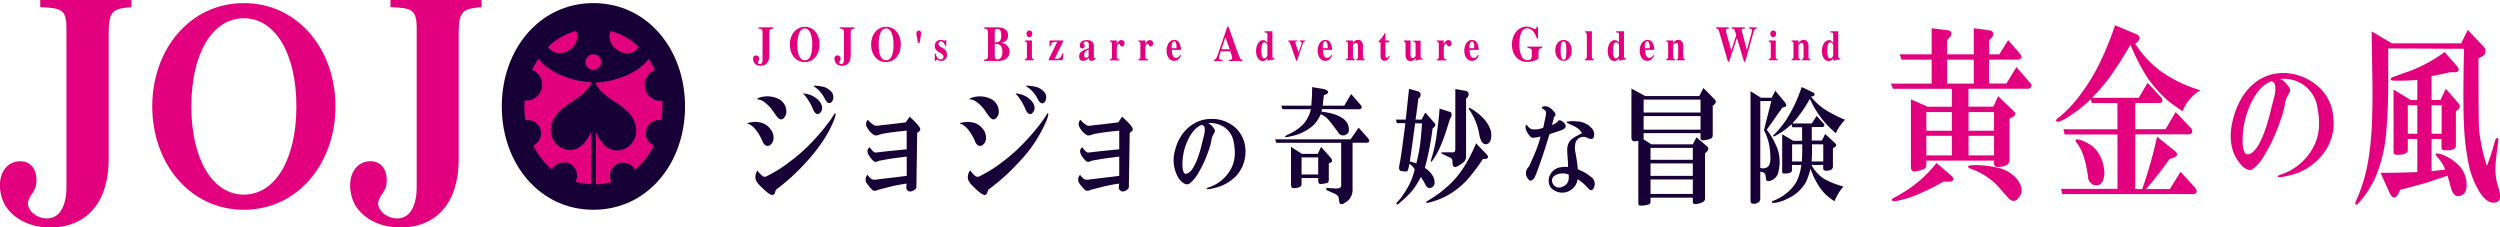 <svg xmlns="http://www.w3.org/2000/svg" viewBox="0 0 644.19 58.61"><defs><style>.cls-1{fill:#e2007f;}.cls-2{fill:#160035;}</style></defs><title>アセット 1</title><g id="レイヤー_2" data-name="レイヤー 2"><g id="レイヤー_1-2" data-name="レイヤー 1"><path class="cls-1" d="M587.5,20.33a5.29,5.29,0,0,1,2.5,2.55,1,1,0,0,1-.11,1.05,13.9,13.9,0,0,0-1,2.1,2.94,2.94,0,0,0-.11.75,25.53,25.53,0,0,1-1.32,4.66,43.45,43.45,0,0,1-4.16,8.86,11,11,0,0,1-2.86,3.3c-1.11.6-2.42-.19-3.93-2.4-1.82-2.71-2.19-6.49-1.08-10.6,2.21-8.4,7.77-12,13.35-11.78A13.79,13.79,0,0,1,597,22a11.44,11.44,0,0,1,4.17,7.67,12.88,12.88,0,0,1-3.05,10.57,14.93,14.93,0,0,1-7.91,4.89c-2,.5-3.06.64-3.22.45s.09-.4.73-.6a14.61,14.61,0,0,0,8-6.41c1.83-3,2.3-6.35,1.42-10.85a8.58,8.58,0,0,0-4.63-6.46,8.73,8.73,0,0,0-5-.9m-2.26.6c-2.53.9-4.61,3.56-6.19,8a21.77,21.77,0,0,0-1.19,7.21,8.17,8.17,0,0,0,.24,2.39c.24.9.63,1.31,1.19,1.2,1.27-.19,2.5-1.7,3.69-4.5a41.62,41.62,0,0,0,2-6.3L586,25a7,7,0,0,0,.24-3,1.27,1.27,0,0,0-1-1.05"/><path class="cls-1" d="M502.94,22.88H487.81l-.61-1.34h10.54V15.37H490L489.49,14h8.25V7.28l4.44.57a.92.92,0,0,1,.43,1.48,8.15,8.15,0,0,1-.89,1V14h6.87V7.28l4.28.57a1,1,0,0,1,.5,1.61,5.22,5.22,0,0,1-.8.9V14h2.6l2.29-3.66,3,3.47c.62.76.51,1.28-.3,1.54h-7.64v6.17H517l2.59-4.24s3.61,4.17,3.72,4.32c.35.46.18.89-.51,1.26H507.22v4.63h6.42l1.23-2.7,4,3.86c.62.51.52,1-.3,1.54l-.76.39V40.81a2,2,0,0,1-.46,1.55,3.69,3.69,0,0,1-1.68.58c-1.23.25-1.84,0-1.84-.77v-.78H496.37v1a1.2,1.2,0,0,1-1.07,1.34l-1.38.39c-1,.26-1.53-.13-1.53-1.15V25.59l4.29,1.92h6.26ZM500.8,46.79a57.4,57.4,0,0,1-6.57,3.27,25.73,25.73,0,0,1-5.65,1.74c-.92.12-1.11-.08-1.08-.38s.66-.54.9-.66c.88-.44,1.94-1.11,2.29-1.32A32.53,32.53,0,0,0,499,42l3.83,3.28c.76.67.59,1.37-.31,1.54Zm-4.43-13.11h6.57V28.87h-6.57Zm0,6.36h6.57V35h-6.57Zm5.35-18.5h6.87V15.37h-6.87Zm7.64,21a27.38,27.38,0,0,1,5.81.78,8.68,8.68,0,0,1,4.74,3.08c1.11,1.55,1.32,2.9.6,4.05q-1.37,2.31-3,.58-.91-1-2.9-3.27A17.72,17.72,0,0,0,508,43.55a2.75,2.75,0,0,1-.9-.49c-.12-.18.05-.32.5-.4a9.74,9.74,0,0,1,1.79-.12m-2.14-8.86h6.57V28.87h-6.57Zm0,6.36h6.57V35h-6.57Z"/><path class="cls-1" d="M538.74,25.59a37.71,37.71,0,0,1-6.88,5.2,7.89,7.89,0,0,1-1.54.58c-.58.1-.75-.4,0-1a6.43,6.43,0,0,0,.77-.58,31.94,31.94,0,0,0,5.51-6.17Q541.34,17.3,545,6.51l5.5,2.31c1,.51,1.07,1.23.15,2.12l-.46.38c.51.77,1.18,1.67,2,2.7a26.31,26.31,0,0,0,4.74,4.44A35,35,0,0,0,567,23.27a10.58,10.58,0,0,0-2.76,2.32,9.81,9.81,0,0,0-1.83,3.08q-2.59-1.74-3.51-2.5a32.35,32.35,0,0,1-5.82-6.55,57,57,0,0,1-4.12-8.1c-1.32,2.31-2.6,4.37-3.82,6.16a43.74,43.74,0,0,1-6.11,7.52h12.07l2.29-3.85L556.77,25c.65.77.53,1.48-.3,1.54H550.2V33.3H558l2.61-4.43,3.82,4c.76.79.62,1.64-.46,1.74H550.2V48.71H552a112.18,112.18,0,0,0,3.82-13.49l4.58,3.67c.87.76.8,1.24-.3,1.73l-1.07.38A96.7,96.7,0,0,1,553,48.71h6.12l2.75-4.43,3.66,4c.75.83.65,1.61-.3,1.73H531.4l-.31-1.35h14.53V34.65H532l-.3-1.35h13.91V26.55h-6.57Zm-3.67,11.17c-.38-.57-.31-.86.22-.86a7.29,7.29,0,0,1,2.08.7,10.83,10.83,0,0,1,1.83,1.13,7.81,7.81,0,0,1,2.14,2.89,9.7,9.7,0,0,1,.81,2.91,5.23,5.23,0,0,1-.48,3.4,1.66,1.66,0,0,1-1.56.83c-.81,0-1.47-.52-2-1.54-.52-4.65-1.64-7.65-2.75-9.07Z"/><path class="cls-1" d="M615.39,12.48V21q0,7.14-.46,12.34a37.86,37.86,0,0,1-2.75,12.14,26.58,26.58,0,0,1-2.78,4.81,16.87,16.87,0,0,1-1.81,2.17c-.53.52-.89.28-.61-.43a42.45,42.45,0,0,0,3.37-11.37,84.24,84.24,0,0,0,.91-11.37c.1-3,.1-6.74,0-11.37l-.15-9.83,5.2,3.08h17.88l1.69-3.47,4,4.24a1.59,1.59,0,0,1-.46,2.69l-.77.39v2.51q0,14.46.16,16a45.84,45.84,0,0,0,2,9.25,59.19,59.19,0,0,0,2-6.17c.2-.8.42-1.16.73-1s.22.37.19.86-.31,2-.62,5.12a16,16,0,0,0,.31,5.49c.41,1.41.67,2.37.77,2.88.2,1.16-.1,1.86-.92,2.12-1.43.51-2.85-.32-4.28-2.5a22,22,0,0,1-3-7.91,63.28,63.28,0,0,1-1.08-9.44q-.3-5.4,0-19.66ZM626.55,35.8v8.29c1.22-.13,2.39-.25,3.51-.39a9,9,0,0,0-1.84-3c-.66-.75-.83-1.16-.31-1.18a5.94,5.94,0,0,1,1.93.55,11.39,11.39,0,0,1,3.29,2.13,7.2,7.2,0,0,1,2.44,5c.1,1.67-.31,2.69-1.23,3.08-1.32.64-2.23.06-2.75-1.74l-.91-3.27-5.81,1.93-6.42,1.73-.46,1q-1.08,1.93-2.14,0l-2.45-5.4q4.89,0,9.48-.19V35.8h-2.45v2.89c0,.65-.61,1-1.83,1.16s-1.84-.06-1.84-.58V23.09l4.44,2.69h1.68v-5.2a56.73,56.73,0,0,1-6.23.2c-.43-.06-.65-.2-.65-.4s.26-.45.76-.58l2.76-1a36.9,36.9,0,0,0,10.39-5.39l3.22,3.65c.6.78.54,1.38-.31,1.55h-1.53c-1.53.38-3.11.71-4.74,1v6.16h2.3l1.37-2.9,3.2,3.67c.62.64.51,1.28-.29,1.92l-.31.2v8.86a1,1,0,0,1-.79,1,6.7,6.7,0,0,1-1.92.2c-.64,0-1-.22-1-.62V35.8Zm-6.12-1.34h2.45V27.13h-2.45Zm6.12,0h2.6V27.13h-2.6Z"/><path class="cls-2" d="M311.31,31.75A3.69,3.69,0,0,1,313,33.46a.7.7,0,0,1-.09.71,12.37,12.37,0,0,0-.63,1.31,3.05,3.05,0,0,0-.12.64,17.35,17.35,0,0,1-.88,3.09,28.4,28.4,0,0,1-2.86,5.95,7.83,7.83,0,0,1-2,2.2c-.69.37-1.7,0-2.75-1.51a9,9,0,0,1-.84-7.3c1.2-4.76,5-7.92,9.21-7.9a9,9,0,0,1,6,2,8,8,0,0,1,2.82,5.21,9.34,9.34,0,0,1-2.29,7.44,11.32,11.32,0,0,1-5.41,3.09c-1.37.34-2.1.43-2.2.3s.05-.26.48-.4a10,10,0,0,0,5.47-4.3c1.25-2,1.58-4.27,1-7.3a5.78,5.78,0,0,0-3.18-4.34,6.08,6.08,0,0,0-3.43-.6m-1.55.4c-1.74.61-3.16,2.39-4.24,5.35a14.31,14.31,0,0,0-.82,4.84,6,6,0,0,0,.16,1.61c.16.61.44.88.82.81.87-.13,1.71-1.14,2.53-3a26.91,26.91,0,0,0,1.38-4.23l.66-2.63a4.62,4.62,0,0,0,.16-2,.86.86,0,0,0-.65-.7"/><path class="cls-2" d="M328.57,35.9H348l2.1-3,2.4,2.72c.49.6.43,1-.2,1.16h-3.78V48.58a4,4,0,0,1-.93,2.88,8.11,8.11,0,0,1-1.37,1c-.66.3-1,.15-1.13-.45,0-.09-.06-.57-.08-.68a3.59,3.59,0,0,0-.15-.68,2.24,2.24,0,0,0-1.05-.78l-1.63-.74s-.42-.11-.45-.4.17-.32.62-.28c.77.06,1.39.12,1.88.12s1-.08,1.15-.25.28-.52.21-1V36.8H328.88Zm12.05-7.78-.11.65a19.68,19.68,0,0,1,3.25.65c2.09.69,3.32,1.68,3.67,3s.1,2-.74,2.33a1.39,1.39,0,0,1-1.88-.65q-2-2.71-2.62-3.37a4.64,4.64,0,0,0-1.88-1.29,9.2,9.2,0,0,1-1.89,2.85,12.4,12.4,0,0,1-5.87,2.84c-1.32.38-1.75.13-1.17-.19l.89-.46a11.74,11.74,0,0,0,3.64-2.58,8.73,8.73,0,0,0,1.88-3.76h-7.33l-.32-.91h7.75a47.75,47.75,0,0,0,.21-4.78l2.7.44a4.3,4.3,0,0,1,.84.24c.8.39.78.86-.05,1.22l-.45.17c-.14,1.12-.25,2-.31,2.71h5.55l1.78-3L350.57,27c.47.53.42,1-.21,1.16Zm-5.24,17.75v1.42c0,.52-.17.82-.53.91a3.41,3.41,0,0,1-1.77.26c-.29-.09-.42-.44-.42-1V37.84l2.82,1.81h4.09l.83-1.81,2.52,2.85q.74.9-.21,1.29l-.31.13v4.14c0,.52-.14.83-.42.91a12.65,12.65,0,0,1-1.67.26c-.43,0-.64-.3-.64-.9v-.65Zm0-.91h4.29V40.55h-4.29Z"/><path class="cls-2" d="M400.39,30.38l-.48,1.8a3.19,3.19,0,0,0,1.14-.55,4.17,4.17,0,0,0,.32-.35c.33-.42.75-.4,1.45.2a1.55,1.55,0,0,1,.57.7c.21.61-.19,1-.89,1.31l-3.24,1.1c-1.08,3.54-1.89,6-2.43,7.52s-.9,2.46-1.22,3.2a1.9,1.9,0,0,1-1,1.2c-.38.13-.73-.1-1.05-.7a2.18,2.18,0,0,1,.08-2.51l.4-.5,1.3-2.9c.43-1,.86-2.17,1.3-3.5.11-.41.24-.84.32-1.21-.65.13-1.21.24-1.7.3a.94.94,0,0,1-1-.4,4.78,4.78,0,0,1-1.14-2c-.06-.54,0-.87.25-1a2.73,2.73,0,0,0,1.29,1.2,5.26,5.26,0,0,0,3-.4c.11-.47.24-1.11.4-1.91a11.75,11.75,0,0,0,.33-2c0-.34-.44-.77-1.14-1.1a.55.55,0,0,1,.2-.34.88.88,0,0,1,.31-.13,2.12,2.12,0,0,1,.69,0,2.66,2.66,0,0,1,1.24.6l.32.3c.76.73,1,1.27.65,1.6a1.32,1.32,0,0,0-.33.5m6.16,15.83a3.8,3.8,0,0,1-1.86,2.8,3.87,3.87,0,0,1-4.14,0,2.53,2.53,0,0,1-1.37-1.8,3.38,3.38,0,0,1,.48-2.5,3.63,3.63,0,0,1,1.95-1.51,7,7,0,0,1,2.51-.19L404,41.4c-.11-1.27-.16-2.1-.16-2.5a4.27,4.27,0,0,1,.56-2.41,5.18,5.18,0,0,1,1.78-1.4l1.47-.8a4.61,4.61,0,0,0-1.71-1.6,19.69,19.69,0,0,0-1.94-.91c-.27-.13-.36-.26-.24-.4a6.5,6.5,0,0,1,2.42-.1A5.26,5.26,0,0,1,410,32.89a2.38,2.38,0,0,1,.73,2.3.71.71,0,0,1-.89.6,2.13,2.13,0,0,1-.89-.3,2.07,2.07,0,0,0-2.43.4,1.85,1.85,0,0,0-.52.81,5.53,5.53,0,0,0,0,2.8c.19,1.07.41,2.43.57,4.1.43.21.86.41,1.3.6a10.38,10.38,0,0,1,2,1.31,2.23,2.23,0,0,1,1,2.4c-.22.74-.52,1.1-.9,1.1-.16,0-.37-.13-.64-.4a5.25,5.25,0,0,1-.57-.6,11.55,11.55,0,0,0-2.19-1.8M404.2,45a3.43,3.43,0,0,0-1.86-.29,3.36,3.36,0,0,0-1.79.6,1.49,1.49,0,0,0-.48,1.9,1.81,1.81,0,0,0,2.51.91q1.95-.7,1.62-3.12"/><path class="cls-2" d="M422.16,36.28a5.47,5.47,0,0,1-1.15.13c-.42-.08-.63-.43-.63-1V22.82l3.56,1.94h13.93l1.05-2.08,2.83,2.85q.84.78-.21,1.56l-.21.12v7.52a1,1,0,0,1-.52,1,5.65,5.65,0,0,1-1.78.39q-.84.14-.84-.51v-1.3H423.52V35.9l2,1.29H436.2l.94-1.81,2.72,2.33c.49.43.42.95-.21,1.55l-.31.26V51.05a1,1,0,0,1-.52,1,5,5,0,0,1-1.78.52c-.56.09-.84-.13-.84-.64v-1H425.3v1a.69.69,0,0,1-.52.77,6.14,6.14,0,0,1-2.31.26c-.2-.08-.31-.3-.31-.65ZM423.52,29h14.67V25.66H423.52Zm0,4.41h14.67v-3.5H423.52Zm1.78,7.77h10.9V38.1H425.3Zm0,4.14h10.9V42.11H425.3Zm0,4.66h10.9V46.25H425.3Z"/><path class="cls-2" d="M455.25,33.44a16.23,16.23,0,0,1,2.2,3.62,9.42,9.42,0,0,1,1.05,3.49,9.71,9.71,0,0,1-.21,3.5,3,3,0,0,1-2.3,2.59c-.49.09-.81,0-.94-.39a7.36,7.36,0,0,0-.11-1c-.13-.87-1-1-1.36-1v6.87a1.09,1.09,0,0,1-.74,1.16,1.77,1.77,0,0,1-1.46.13c-.21-.08-.31-.39-.31-.9v-28l2.72,1.68h2.72l.94-1.81L460,26.44c.42.61.34,1-.21,1.17l-.52.12Zm-1.67,9.83a2.11,2.11,0,0,0,1.89-.25c.48-.35.73-1.12.73-2.33A22,22,0,0,0,456,38.1a13.65,13.65,0,0,0-1.47-4.54l1.89-7.51h-2.83Zm13.2-.77A8.31,8.31,0,0,0,468,44.31a10,10,0,0,0,2.1,1.82A22.63,22.63,0,0,0,475,48.07c-.42.51-.8,1-1.16,1.55a24.39,24.39,0,0,0-1.15,2.21,12.26,12.26,0,0,1-3.76-3.5,20.5,20.5,0,0,1-2.42-4.92,17.23,17.23,0,0,1-1.15,3.5,10.37,10.37,0,0,1-5,4.39,9.29,9.29,0,0,1-3.35,1c-.7,0-.64-.4.42-.77a12.13,12.13,0,0,0,2.87-1.72A10,10,0,0,0,463,46.64a13.21,13.21,0,0,0,1.15-4.14h-2.41v1.43c0,.43-.46.68-1.36.77h-.73c-.29,0-.42-.17-.42-.52V34.6l2.83,1.68h2.3V32.79h-2.52l-.21-.78a18.72,18.72,0,0,1-4.34,3.08c-.28.17-.51-.08-.32-.26s.32-.31.46-.44a24.06,24.06,0,0,0,3.26-4.19,37.75,37.75,0,0,0,3.56-7.77l3,1.42c.47.3.41.7,0,.91l-.62.13a15.17,15.17,0,0,0,3.87,3.49,32,32,0,0,0,4.93,2.47,13.42,13.42,0,0,0-2.41,3.49L471.6,33a23.31,23.31,0,0,1-2.62-3,27.3,27.3,0,0,1-2.62-4.54,32.17,32.17,0,0,1-4.51,6.35h5l1.26-1.94,1.78,1.94c.35.43.28.73-.21.91h-2.83v3.49h2.62l.84-1.68,2.52,2.33c.48.43.41.82-.22,1.17l-.31.13v4.66a1,1,0,0,1-.42.9,2.61,2.61,0,0,1-1.36.26c-.49,0-.73-.21-.73-.64V42.5Zm-5-5.31V41.6h2.51c.07-.87.11-2.34.11-4.41Zm5.13,0c0,1.73,0,3.19-.1,4.41h3V37.19Z"/><path class="cls-2" d="M233.61,47.31a40.52,40.52,0,0,0-4.22.8c-1.73.45-2.78.72-3.14.8a1.48,1.48,0,0,1-1.36.13,11.41,11.41,0,0,1-.84-.9c-.29-.35-.57-.72-.83-1.1a1.81,1.81,0,0,1,.32-2,4.34,4.34,0,0,0,1,1.07,2,2,0,0,0,1.41.14c1.45-.18,6.46-.76,7.69-.94V40.35l-4.12.53-3,.54-.65.27a.88.88,0,0,1-.87-.27,6.77,6.77,0,0,1-1-1.21c-.65-1-.62-1.74.11-2.28.57.82,1,1.26,1.29,1.35s1.48-.14,4.23-.41l4-.4V33.66c-2.67.26-4.7.53-6.07.79a4.61,4.61,0,0,0-1,.27,2,2,0,0,1-1.2.14A4.73,4.73,0,0,1,223.53,33a1.61,1.61,0,0,1,.11-2.14,5.91,5.91,0,0,0,1.73,1.48,2.88,2.88,0,0,0,1.2,0c.64-.1,1.44-.18,2.38-.27l4.44-.54,1-1.47c1.66,1.51,2.56,2.54,2.71,3.08a.62.62,0,0,1-.21.67,3.39,3.39,0,0,1-.55.4l-.21,13.92a.83.83,0,0,1-.33.67c-1.08.8-1.84.72-2.28-.26Z"/><path class="cls-2" d="M288.37,47.31a41.05,41.05,0,0,0-4.22.8c-1.72.45-2.77.72-3.13.8a1.5,1.5,0,0,1-1.37.13c-.1-.06-.65-.69-.84-.9s-.56-.72-.83-1.1a1.83,1.83,0,0,1,.33-2,4.34,4.34,0,0,0,1,1.07,2,2,0,0,0,1.41.14c1.45-.18,6.46-.76,7.68-.94V40.35l-4.11.53-3,.54-.65.27a.88.88,0,0,1-.87-.27,7.3,7.3,0,0,1-1-1.21c-.64-1-.61-1.74.11-2.28.58.82,1,1.26,1.3,1.35s1.48-.14,4.22-.41l4-.4V33.66c-2.67.26-4.69.53-6.06.79a4.64,4.64,0,0,0-1,.27,2,2,0,0,1-1.19.14A4.73,4.73,0,0,1,278.3,33a1.61,1.61,0,0,1,.11-2.14,5.91,5.91,0,0,0,1.73,1.48,2.84,2.84,0,0,0,1.19,0c.65-.1,1.45-.18,2.39-.27l4.43-.54,1-1.47c1.66,1.51,2.57,2.54,2.71,3.08a.61.61,0,0,1-.22.67,2.78,2.78,0,0,1-.54.4l-.22,13.92a.82.82,0,0,1-.32.67c-1.08.8-1.84.72-2.28-.26Z"/><path class="cls-2" d="M196.53,36.49c-1.05-2.35-2.19-3.79-3.29-4.38a4.88,4.88,0,0,0-.58-.23c-.14-.06-.08-.16.19-.23a6.75,6.75,0,0,1,3-.1,4.28,4.28,0,0,1,2.66,1.7,3.39,3.39,0,0,1,.81,2.42,2.29,2.29,0,0,1-1,1.81c-.73.31-1.34,0-1.84-1m-1.34,7.41a7.32,7.32,0,0,0,1.19,1.34,1,1,0,0,0,1.3.13,33.09,33.09,0,0,0,5.95-3.75,41.63,41.63,0,0,0,4.62-3.95,55.91,55.91,0,0,0,5.45-6.29,22.78,22.78,0,0,0,1.34-2c.17-.28.27-.18.3-.16s.09.58-.45,1.89c-.84,2.06-2.6,5.79-7.31,10.91A53.68,53.68,0,0,1,200,48.85a4,4,0,0,0-.32.8.74.74,0,0,1-.44.54c-.5.27-1.65-.54-3.46-2.41a5,5,0,0,1-1-1.34,2.81,2.81,0,0,1,.44-2.54m-.05-18.55a6.48,6.48,0,0,1,5-.05,3.67,3.67,0,0,1,2.45,3.23,2.4,2.4,0,0,1-.38,1.57c-.61.9-1.3.88-2.07-.08-.24-.31-.47-.64-.7-.95a9.61,9.61,0,0,0-2.85-3,3.31,3.31,0,0,0-1.38-.47c-.2,0-.19-.14,0-.21m14.28,2.81a15.12,15.12,0,0,0-2-3.46c-.24-.3-.51-.49-.53-.57s.18-.15.63,0a5.67,5.67,0,0,1,3.58,2c.79,1.07.86,2,.21,2.81s-1.33.41-1.9-.75m.64-5.7c-.66-.38-.56-.44-.32-.45a10.85,10.85,0,0,1,2.47.33A4,4,0,0,1,214,23.42a2.11,2.11,0,0,1,.43,2.68c-.56.78-1.26.53-1.84-.54a8.22,8.22,0,0,0-2.56-3.1"/><path class="cls-2" d="M251.3,36.49c-1.06-2.35-2.19-3.79-3.29-4.38a5.64,5.64,0,0,0-.57-.23c-.15-.06-.1-.16.17-.23a6.8,6.8,0,0,1,3-.1,4.31,4.31,0,0,1,2.66,1.7,3.43,3.43,0,0,1,.8,2.42,2.26,2.26,0,0,1-1,1.81c-.73.31-1.34,0-1.84-1M250,43.9a7,7,0,0,0,1.19,1.34,1,1,0,0,0,1.3.13,33.44,33.44,0,0,0,5.95-3.75A41.63,41.63,0,0,0,263,37.67a57,57,0,0,0,5.45-6.29,22.78,22.78,0,0,0,1.34-2c.16-.28.27-.18.31-.16s.08.58-.45,1.89A35.92,35.92,0,0,1,262.35,42a53.68,53.68,0,0,1-7.63,6.84,4.84,4.84,0,0,0-.33.8.73.73,0,0,1-.43.54c-.5.27-1.66-.54-3.46-2.41a4.75,4.75,0,0,1-1-1.34A2.81,2.81,0,0,1,250,43.9m-.06-18.55a6.48,6.48,0,0,1,4.95-.05,3.66,3.66,0,0,1,2.46,3.23,2.34,2.34,0,0,1-.38,1.57c-.61.9-1.3.88-2.08-.08-.23-.31-.46-.64-.7-.95a9.6,9.6,0,0,0-2.84-3,3.31,3.31,0,0,0-1.38-.47c-.2,0-.19-.14,0-.21m14.29,2.81a14.75,14.75,0,0,0-2-3.46c-.24-.3-.51-.49-.53-.57s.18-.15.63,0a5.67,5.67,0,0,1,3.58,2c.79,1.07.86,2,.21,2.81s-1.32.41-1.9-.75m.63-5.7c-.66-.38-.55-.44-.31-.45a10.85,10.85,0,0,1,2.47.33,4,4,0,0,1,1.82,1.08,2.12,2.12,0,0,1,.43,2.68c-.57.78-1.26.53-1.84-.54a8.15,8.15,0,0,0-2.57-3.1"/><path class="cls-2" d="M368.72,41.33q-.21.78.42,0a19.23,19.23,0,0,0,1.79-3.1,43.82,43.82,0,0,0,1.77-4.67l.95-3,.21-.25c.28-.7.24-1.17-.11-1.43l-2.82-.9q-.12,2.58-.84,7.51a38.15,38.15,0,0,1-.95,4.4c-.14.44-.28.91-.42,1.42"/><path class="cls-2" d="M378.29,24.81a.9.9,0,0,0-.45-1.35L375,22.94V38a2.83,2.83,0,0,1-.1,1c-.07.18-.28.26-.63.26h-2.41c-.63,0-.7.14-.21.39s1.19.6,2.09,1a1.08,1.08,0,0,1,.53,1q0,1.7,1,1.32c.09,0,.56-.29.68-.36a6.26,6.26,0,0,0,1.39-1,2.19,2.19,0,0,0,.43-1.42V25.41a1.66,1.66,0,0,0,.55-.6"/><path class="cls-2" d="M380.35,36.93q-3,7.26-7.12,10.88a30.55,30.55,0,0,1-2.6,2.15c-.6.43-2.25,1.51-2.8,1.81s-.47.58.26.45a19.24,19.24,0,0,0,7.55-3.64,21.14,21.14,0,0,0,3.77-3.88c.84-1,1.75-2.28,2.72-3.75h.74q1-.27.21-1.17Z"/><path class="cls-2" d="M384.23,34.08q-.74-3.37-5.13-6.08c-.32-.18-.51-.23-.58-.17s-.07.24.16.55a15.62,15.62,0,0,1,2.51,6.35,5.66,5.66,0,0,0,.43,1.42,1.59,1.59,0,0,0,1,1,1.3,1.3,0,0,0,1.46-1,4,4,0,0,0,.11-2.07"/><path class="cls-2" d="M369.14,48.2c.6-.48.7-1.38.21-2.59a6.2,6.2,0,0,0-2.2-2.34,73.42,73.42,0,0,0,2-10.23l.21-.13c.56-.42.63-.86.21-1.29L367.26,29l-.95,1.82h-1.56c.13-.78.38-2.6.73-5.45a1.28,1.28,0,0,0,.33-.23,1,1,0,0,0,.13-.22,1.56,1.56,0,0,0,.11-.41.94.94,0,0,0-.57-.95l-2.41-.65c-.15,1.39-.42,4-.84,7.91h-2.51l.2.9h2.21c-.43,3.45-.81,6.35-1.16,8.68-.14.86-.28,1.64-.42,2.33s0,1.21.42,1.29a3.51,3.51,0,0,0,1.57.13c.22-.08.42-.73.63-1.94a4.43,4.43,0,0,1,1.36,1.42,19.17,19.17,0,0,1-.84,2.72,20.49,20.49,0,0,1-2,3.63,11.6,11.6,0,0,1-1.78,2.2.38.38,0,0,0,0,.43c.11.17.46,0,1-.56a23.63,23.63,0,0,0,3.35-3.36,30.09,30.09,0,0,0,1.89-3.11c.42.69.84,1.42,1.26,2.2s1.16.85,1.67.39M365.9,37.44a45.34,45.34,0,0,1-.95,4.67c-.49-.17-1-.34-1.67-.52L363.8,38l.84-6.22h1.78c-.14,2.07-.31,4-.52,5.69"/><path class="cls-1" d="M199.24,7.37c-.82.07-1,.3-1,1.22V14.1c0,1.93-.79,2.84-2.29,2.84a2,2,0,0,1-1.17-.3,1.91,1.91,0,0,1-.72-1.4.79.79,0,1,1,1.55,0c0,.39-.3.51-.3.85s.19.41.49.41c.5,0,.69-.36.69-1.16v-7c0-.74-.21-.91-1.09-1V7.05h3.8Z"/><path class="cls-1" d="M207.34,16c-2.24,0-3.82-1.87-3.82-4.52s1.64-4.57,3.89-4.57,3.77,1.91,3.77,4.56S209.58,16,207.34,16m0-8.67c-1.19,0-1.87,1.52-1.87,4.2s.69,4,1.92,4,1.91-1.38,1.91-4-.7-4.23-2-4.23"/><path class="cls-1" d="M220.16,7.37c-.81.07-.95.3-.95,1.22V14.1c0,1.93-.79,2.84-2.29,2.84a2,2,0,0,1-1.17-.3,1.91,1.91,0,0,1-.72-1.4.79.79,0,1,1,1.54,0c0,.39-.29.51-.29.85s.18.41.49.41c.49,0,.69-.36.69-1.16v-7c0-.74-.22-.91-1.09-1V7.05h3.79Z"/><path class="cls-1" d="M228.28,16c-2.24,0-3.82-1.87-3.82-4.52s1.63-4.57,3.88-4.57,3.78,1.91,3.78,4.56S230.52,16,228.28,16m0-8.67c-1.18,0-1.87,1.52-1.87,4.2s.7,4,1.93,4,1.9-1.38,1.9-4-.69-4.23-2-4.23"/><path class="cls-1" d="M236.54,11.06c-.29-1.64-.41-2.15-.41-2.36,0-.5.21-.82.6-.82s.61.3.61.78a20.29,20.29,0,0,1-.4,2.4Z"/><path class="cls-1" d="M243.57,11.92a2,2,0,0,0-.44-.91.92.92,0,0,0-.7-.35.61.61,0,0,0-.61.64c0,.38.26.66.89,1,.94.47,1.29.94,1.29,1.73a1.5,1.5,0,0,1-1.44,1.68,2.88,2.88,0,0,1-1-.25.53.53,0,0,0-.22-.07c-.08,0-.14.08-.24.31h-.23V13.84h.26c.19,1,.62,1.46,1.28,1.46a.66.66,0,0,0,.7-.71c0-.36-.26-.64-.9-1-.94-.47-1.33-1-1.33-1.71a1.5,1.5,0,0,1,1.47-1.61,1.89,1.89,0,0,1,.73.16.84.84,0,0,0,.29.08c.12,0,.18-.06.23-.22h.21v1.6Z"/><path class="cls-1" d="M258.07,11.05a2.28,2.28,0,0,1,2.08,2.25c0,1.37-1,2.41-3,2.41h-3.56v-.32c.79-.1,1-.28,1-1v-6c0-.75-.22-1-1-1V7.05h3.43c1.74,0,2.73.73,2.73,2.05,0,1-.46,1.63-1.72,1.94Zm-1.75-.12c1.35,0,1.68-.48,1.68-1.74s-.33-1.75-1.07-1.75c-.43,0-.61.19-.61.69Zm0,3.53c0,.61.2.84.68.84.84,0,1.29-.7,1.29-2s-.55-2-1.69-2h-.28Z"/><path class="cls-1" d="M264.11,15.53v-.27c.43-.12.5-.2.5-.71V11.4c0-.5-.1-.61-.51-.71v-.26h1.8v4.16c0,.47.13.61.45.67v.27Zm1.13-5.93a.78.78,0,0,1-.72-.85.74.74,0,1,1,1.45,0,.79.79,0,0,1-.73.85"/><path class="cls-1" d="M273.82,15.53h-3.58v-.28l2.19-4.47c-1.33,0-1.55.17-1.79,1.22h-.24l.07-1.57h3.46v.28l-2.16,4.46h.28c.75,0,1.06-.14,1.37-.65a2.74,2.74,0,0,0,.29-.76H274Z"/><path class="cls-1" d="M282.32,15.05a1.26,1.26,0,0,1-1,.63c-.46,0-.67-.2-.77-.76a1.91,1.91,0,0,1-1.48.76c-.6,0-1-.35-1-1.17a1.53,1.53,0,0,1,.63-1.24,5.84,5.84,0,0,1,1.87-.84v-.75c0-.71-.2-1-.75-1-.34,0-.61.14-.61.41a.43.43,0,0,0,.1.25.82.82,0,0,1,.18.47.63.63,0,0,1-.64.66c-.38,0-.6-.29-.6-.75,0-.89.73-1.39,1.78-1.39s1.83.53,1.83,1.48v2.88c0,.19.07.31.2.31a.13.13,0,0,0,.1,0l.09-.11Zm-1.82-2.23a1.39,1.39,0,0,0-1.14,1.33c0,.49.21.74.49.74a.72.72,0,0,0,.65-.44Z"/><path class="cls-1" d="M287.73,11.33c.44-.75.79-1,1.26-1a.8.8,0,0,1,.76.88c0,.44-.25.75-.59.75s-.41-.11-.56-.42-.19-.26-.27-.26c-.32,0-.56.5-.56,1.16v1.95c0,.71.1.86.67.91v.26H286v-.26c.41-.09.51-.21.51-.66V11.4c0-.52-.12-.64-.52-.71v-.26h1.78Z"/><path class="cls-1" d="M295.1,11.33c.44-.75.79-1,1.26-1a.8.8,0,0,1,.76.88c0,.44-.25.75-.59.75s-.4-.11-.56-.42-.19-.26-.26-.26c-.33,0-.57.5-.57,1.16v1.95c0,.71.1.86.67.91v.26h-2.47v-.26c.41-.09.5-.21.5-.66V11.4c0-.52-.11-.64-.51-.71v-.26h1.77Z"/><path class="cls-1" d="M304.35,14.29c-.56,1.05-1.05,1.39-1.85,1.39-1.13,0-1.9-1.12-1.9-2.63s.78-2.76,1.95-2.76a1.42,1.42,0,0,1,1.2.56,3.63,3.63,0,0,1,.55,2h-2.36c.06,1,.2,2.06,1.11,2.06.41,0,.7-.21,1.08-.75Zm-1.2-2.12a2.66,2.66,0,0,0-.09-1c-.13-.33-.24-.52-.51-.52-.43,0-.65.44-.65,1.77h1.25Z"/><path class="cls-1" d="M316.66,15.71v-.32l.34,0c.36,0,.5-.14.5-.42a6.34,6.34,0,0,0-.5-1.74h-2.43l-.14.43a5.49,5.49,0,0,0-.34,1.25c0,.33.24.47.88.52v.32h-2.18v-.32c.49-.1.65-.33,1.07-1.54l2.39-7h.3l2.4,6.69c.55,1.55.74,1.83,1.19,1.83v.32Zm-.91-6.13-1,3.11h2.11Z"/><path class="cls-1" d="M327.84,15.39a6.68,6.68,0,0,0-1.25.28V15c-.44.55-.74.73-1.24.73-1,0-1.69-1.08-1.69-2.6s.77-2.79,1.79-2.79c.43,0,.71.18,1.12.69V9c0-.51-.09-.59-.71-.64V8.05h2v6.36c0,.46.12.61.55.64v.25Zm-1.27-3.79c-.15-.42-.43-.69-.73-.69-.55,0-.8.66-.8,2.08s.24,2.07.73,2.07a.77.77,0,0,0,.62-.41,1.28,1.28,0,0,0,.18-.36Z"/><path class="cls-1" d="M336.24,10.69c-.29,0-.37.1-.55.61l-1.49,4.38H334l-1.12-3.27c-.19-.55-.54-1.43-.62-1.56s-.11-.12-.32-.16v-.26h2.34v.26l-.17,0c-.23,0-.33.1-.33.27a.89.89,0,0,0,.09.34l.73,2.25.68-2a1.57,1.57,0,0,0,.1-.49c0-.27-.11-.35-.51-.37v-.26h1.41Z"/><path class="cls-1" d="M343.29,14.29c-.56,1.05-1.05,1.39-1.85,1.39-1.13,0-1.9-1.12-1.9-2.63s.78-2.76,1.95-2.76a1.42,1.42,0,0,1,1.2.56,3.63,3.63,0,0,1,.55,2h-2.36c.06,1,.2,2.06,1.11,2.06.41,0,.7-.21,1.08-.75Zm-1.2-2.12a2.66,2.66,0,0,0-.09-1c-.13-.33-.24-.52-.51-.52-.43,0-.65.44-.65,1.77h1.25Z"/><path class="cls-1" d="M349.48,15.53v-.27c.32,0,.43-.22.43-.66V12c0-.62-.16-.94-.48-.94a.9.9,0,0,0-.65.37.67.67,0,0,0-.16.27V14.6c0,.41.1.6.45.66v.27h-2.24v-.27c.42-.1.49-.23.49-.7V11.37c0-.48-.08-.6-.49-.68v-.26h1.78v.83h0a1.44,1.44,0,0,1,1.33-1c.76,0,1.26.61,1.26,1.57V14.6c0,.49.09.63.46.66v.27Z"/><path class="cls-1" d="M358.12,14.41c-.39.91-.76,1.25-1.39,1.25s-1-.44-1-1.18V10.91h-.5v-.29a6.72,6.72,0,0,0,1.56-2.06H357v1.87h.89v.48H357v3.3c0,.44.11.66.37.66s.34-.16.53-.58Z"/><path class="cls-1" d="M366,15.38a4,4,0,0,0-1.23.29V15a1.69,1.69,0,0,1-1.35.73c-.78,0-1.25-.57-1.25-1.6V11.41c0-.51-.07-.63-.45-.72v-.26h1.75v3.69c0,.62.19.84.52.84s.48-.14.77-.52v-3c0-.5-.1-.65-.57-.7v-.26h1.87v3.93c0,.49.12.67.53.69v.25Z"/><path class="cls-1" d="M372,11.33c.44-.75.79-1,1.26-1a.79.79,0,0,1,.75.88c0,.44-.24.75-.58.75s-.41-.11-.56-.42-.19-.26-.27-.26c-.32,0-.57.5-.57,1.16v1.95c0,.71.11.86.68.91v.26h-2.48v-.26c.41-.09.51-.21.51-.66V11.4c0-.52-.12-.64-.52-.71v-.26H372Z"/><path class="cls-1" d="M381.08,14.29c-.56,1.05-1.06,1.39-1.85,1.39-1.13,0-1.91-1.12-1.91-2.63s.79-2.76,1.95-2.76a1.39,1.39,0,0,1,1.2.56,3.63,3.63,0,0,1,.55,2h-2.35c.05,1,.19,2.06,1.11,2.06.4,0,.69-.21,1.07-.75Zm-1.21-2.12a3,3,0,0,0-.08-1c-.13-.33-.24-.52-.52-.52s-.65.44-.65,1.77h1.25Z"/><path class="cls-1" d="M397.36,12.36c-.82.1-.93.47-.93,1.28v1.51a5.73,5.73,0,0,1-3,.8c-2.17,0-3.84-1.74-3.84-4.48,0-2.55,1.6-4.61,3.76-4.61a3.59,3.59,0,0,1,1.68.45,1.2,1.2,0,0,0,.5.18c.2,0,.31-.13.47-.59h.3v3H396A5.23,5.23,0,0,0,395,8a2.08,2.08,0,0,0-1.49-.72c-1.26,0-2,1.45-2,4.1a6.9,6.9,0,0,0,.52,3,1.7,1.7,0,0,0,1.67,1.11c.77,0,1-.43,1-1.09V13.3c0-.66-.17-.88-1.1-.94V12h3.72Z"/><path class="cls-1" d="M402.86,15.68c-1.17,0-2.1-1.11-2.1-2.68s.91-2.71,2.14-2.71S405,11.42,405,13s-.9,2.69-2.11,2.69m0-5c-.57,0-.74.58-.74,2.48,0,1.6.2,2.22.74,2.22s.73-.58.73-2.22c0-1.9-.18-2.48-.73-2.48"/><path class="cls-1" d="M408.41,15.53v-.27c.32,0,.48-.21.48-.7V9c0-.41-.16-.68-.48-.71V8.05h1.78v6.51c0,.51.16.69.47.7v.27Z"/><path class="cls-1" d="M418.44,15.39a6.56,6.56,0,0,0-1.24.28V15a1.46,1.46,0,0,1-1.24.73c-1,0-1.69-1.08-1.69-2.6s.76-2.79,1.79-2.79c.43,0,.71.18,1.11.69V9c0-.51-.08-.59-.71-.64V8.05h2v6.36c0,.46.12.61.55.64v.25Zm-1.27-3.79c-.14-.42-.42-.69-.73-.69-.54,0-.79.66-.79,2.08s.23,2.07.73,2.07a.76.76,0,0,0,.61-.41,1,1,0,0,0,.18-.36Z"/><path class="cls-1" d="M426.27,14.29c-.56,1.05-1,1.39-1.85,1.39-1.13,0-1.9-1.12-1.9-2.63s.78-2.76,2-2.76a1.39,1.39,0,0,1,1.19.56,3.46,3.46,0,0,1,.55,2h-2.35c.06,1,.2,2.06,1.11,2.06.41,0,.69-.21,1.08-.75Zm-1.2-2.12a2.66,2.66,0,0,0-.09-1c-.13-.33-.24-.52-.51-.52-.43,0-.65.44-.65,1.77h1.25Z"/><path class="cls-1" d="M432,15.53v-.27c.32,0,.43-.22.43-.66V12c0-.62-.16-.94-.48-.94a.89.89,0,0,0-.65.37.67.67,0,0,0-.16.27V14.6c0,.41.1.6.45.66v.27h-2.24v-.27c.42-.1.49-.23.49-.7V11.37c0-.48-.08-.6-.49-.68v-.26h1.78v.83h0a1.44,1.44,0,0,1,1.33-1c.76,0,1.26.61,1.26,1.57V14.6c0,.49.09.63.46.66v.27Z"/><path class="cls-1" d="M452.61,7.37c-.35,0-.6.31-.74.82L449.7,15.9h-.29l-1.85-6.11-2,6.11h-.3L443,8.19c-.19-.62-.29-.74-.75-.82V7.05h3.18v.32c-.56,0-.69.17-.69.54a1.33,1.33,0,0,0,.07.42l1.3,4.67,1.28-3.95L447,7.82c-.1-.32-.34-.42-.78-.45V7.05h3.37v.32l-.14,0c-.47,0-.64.15-.64.46a3.09,3.09,0,0,0,.16.71l1.16,4.31,1.21-4.39a1.77,1.77,0,0,0,.08-.54c0-.4-.16-.53-.75-.57V7.05h2Z"/><path class="cls-1" d="M455.78,15.53v-.27c.43-.12.5-.2.5-.71V11.4c0-.5-.1-.61-.51-.71v-.26h1.8v4.16c0,.47.12.61.45.67v.27Zm1.13-5.93a.78.78,0,0,1-.72-.85.74.74,0,1,1,1.45,0,.79.79,0,0,1-.73.85"/><path class="cls-1" d="M464.3,15.53v-.27c.31,0,.43-.22.43-.66V12c0-.62-.16-.94-.48-.94a.89.89,0,0,0-.65.37.57.57,0,0,0-.16.27V14.6c0,.41.1.6.45.66v.27h-2.25v-.27c.42-.1.5-.23.5-.7V11.37c0-.48-.08-.6-.5-.68v-.26h1.79v.83h0a1.42,1.42,0,0,1,1.32-1c.77,0,1.26.61,1.26,1.57V14.6c0,.49.1.63.46.66v.27Z"/><path class="cls-1" d="M473.65,15.39a6.87,6.87,0,0,0-1.25.28V15a1.43,1.43,0,0,1-1.24.73c-1,0-1.69-1.08-1.69-2.6s.77-2.79,1.8-2.79c.43,0,.71.18,1.11.69V9c0-.51-.09-.59-.71-.64V8.05h2v6.36c0,.46.12.61.55.64v.25Zm-1.27-3.79c-.14-.42-.42-.69-.73-.69-.54,0-.79.66-.79,2.08s.23,2.07.72,2.07a.77.77,0,0,0,.62-.41,1.28,1.28,0,0,0,.18-.36Z"/><path class="cls-1" d="M33.86,1.86C28.85,2.23,28,2.91,28,8.91V40.84C28,53,21.63,58.61,12.91,58.61c-5,0-9.42-2.11-11.64-5.8A10.56,10.56,0,0,1,0,47.19c.18-3.25,2.22-5.64,5.17-5.64s4.45,2.37,4.2,5.55c-.2,2.49-2.17,3.52-2.17,5.34s2.14,3.83,4.92,3.84c3.42,0,5-3.49,5-8.09V7.35c0-5-1.33-5.27-6.75-5.49V0H33.86Z"/><path class="cls-1" d="M62.83.8c-13.89,0-23.6,11.94-23.6,26.62s9.71,26.63,23.6,26.63S86.44,42.11,86.44,27.42,76.73.8,62.83.8m0,49.35c-8,0-13.53-9-13.53-22.73S54.78,4.7,62.83,4.7s13.54,9.05,13.54,22.72S70.89,50.15,62.83,50.15"/><path class="cls-1" d="M124.08,1.86c-5,.37-5.88,1.05-5.88,7.05V40.84c0,12.15-6.34,17.77-15.06,17.77-5,0-9.43-2.11-11.65-5.8a10.75,10.75,0,0,1-1.25-5.62c.19-3.25,2.23-5.64,5.18-5.64s4.45,2.37,4.2,5.55c-.2,2.49-2.17,3.52-2.17,5.34s2.14,3.83,4.92,3.84c3.42,0,5-3.49,5-8.09V7.35c0-5-1.34-5.27-6.75-5.49V0h23.45Z"/><path class="cls-2" d="M152.91.8C139,.8,129.3,12.74,129.3,27.42S139,54.05,152.91,54.05s23.61-11.94,23.61-26.63S166.81.8,152.91.8"/><path class="cls-1" d="M142.29,43.64a3.4,3.4,0,0,1,6,3.2,16.79,16.79,0,0,0,4,.61V34c-.88,2.05-2.72,5-6,4.62A5.07,5.07,0,0,1,142,32.82c.28-2.54,2.1-4.56,5.52-6.68,2.14-1.34,4.11-3,5-4.94-5-.14-11.34-2.56-13.75-6.1A19,19,0,0,0,137.09,18h0a4.09,4.09,0,0,1-1.93,7.88c0,.5-.05,1-.05,1.5A24.28,24.28,0,0,0,135.4,31a3.41,3.41,0,0,1,2,6.47,18.64,18.64,0,0,0,4.88,6.25l0,0"/><path class="cls-1" d="M166.56,33.4A3.31,3.31,0,0,1,170.42,31a24.31,24.31,0,0,0,.26-3.55c0-.5,0-1,0-1.49a4,4,0,0,1-4.36-2.85,4,4,0,0,1,2.42-5h0a19.83,19.83,0,0,0-1.61-2.94c-2.42,3.54-8.77,6-13.76,6.1.86,1.95,2.83,3.6,5,4.94,3.41,2.12,5.23,4.14,5.51,6.68a5.09,5.09,0,0,1-4.31,5.85c-3.27.38-5.11-2.58-6-4.62v13.4a16.72,16.72,0,0,0,4-.61,3.4,3.4,0,0,1,6-3.2l0,.06a18.66,18.66,0,0,0,4.88-6.26,3.31,3.31,0,0,1-1.88-4"/><path class="cls-1" d="M154.9,16a2,2,0,1,1-2-2,2,2,0,0,1,2,2"/><path class="cls-1" d="M145.89,13.33c2.11-.87,3.33-3.09,2.72-4.95-.05-.14-.11-.28-.17-.41a16.48,16.48,0,0,0-7.22,4.11,3.64,3.64,0,0,0,4.67,1.25"/><path class="cls-1" d="M157.38,8c-.06.13-.12.27-.17.41-.61,1.86.61,4.08,2.72,4.95a3.65,3.65,0,0,0,4.68-1.25A16.57,16.57,0,0,0,157.38,8"/></g></g></svg>